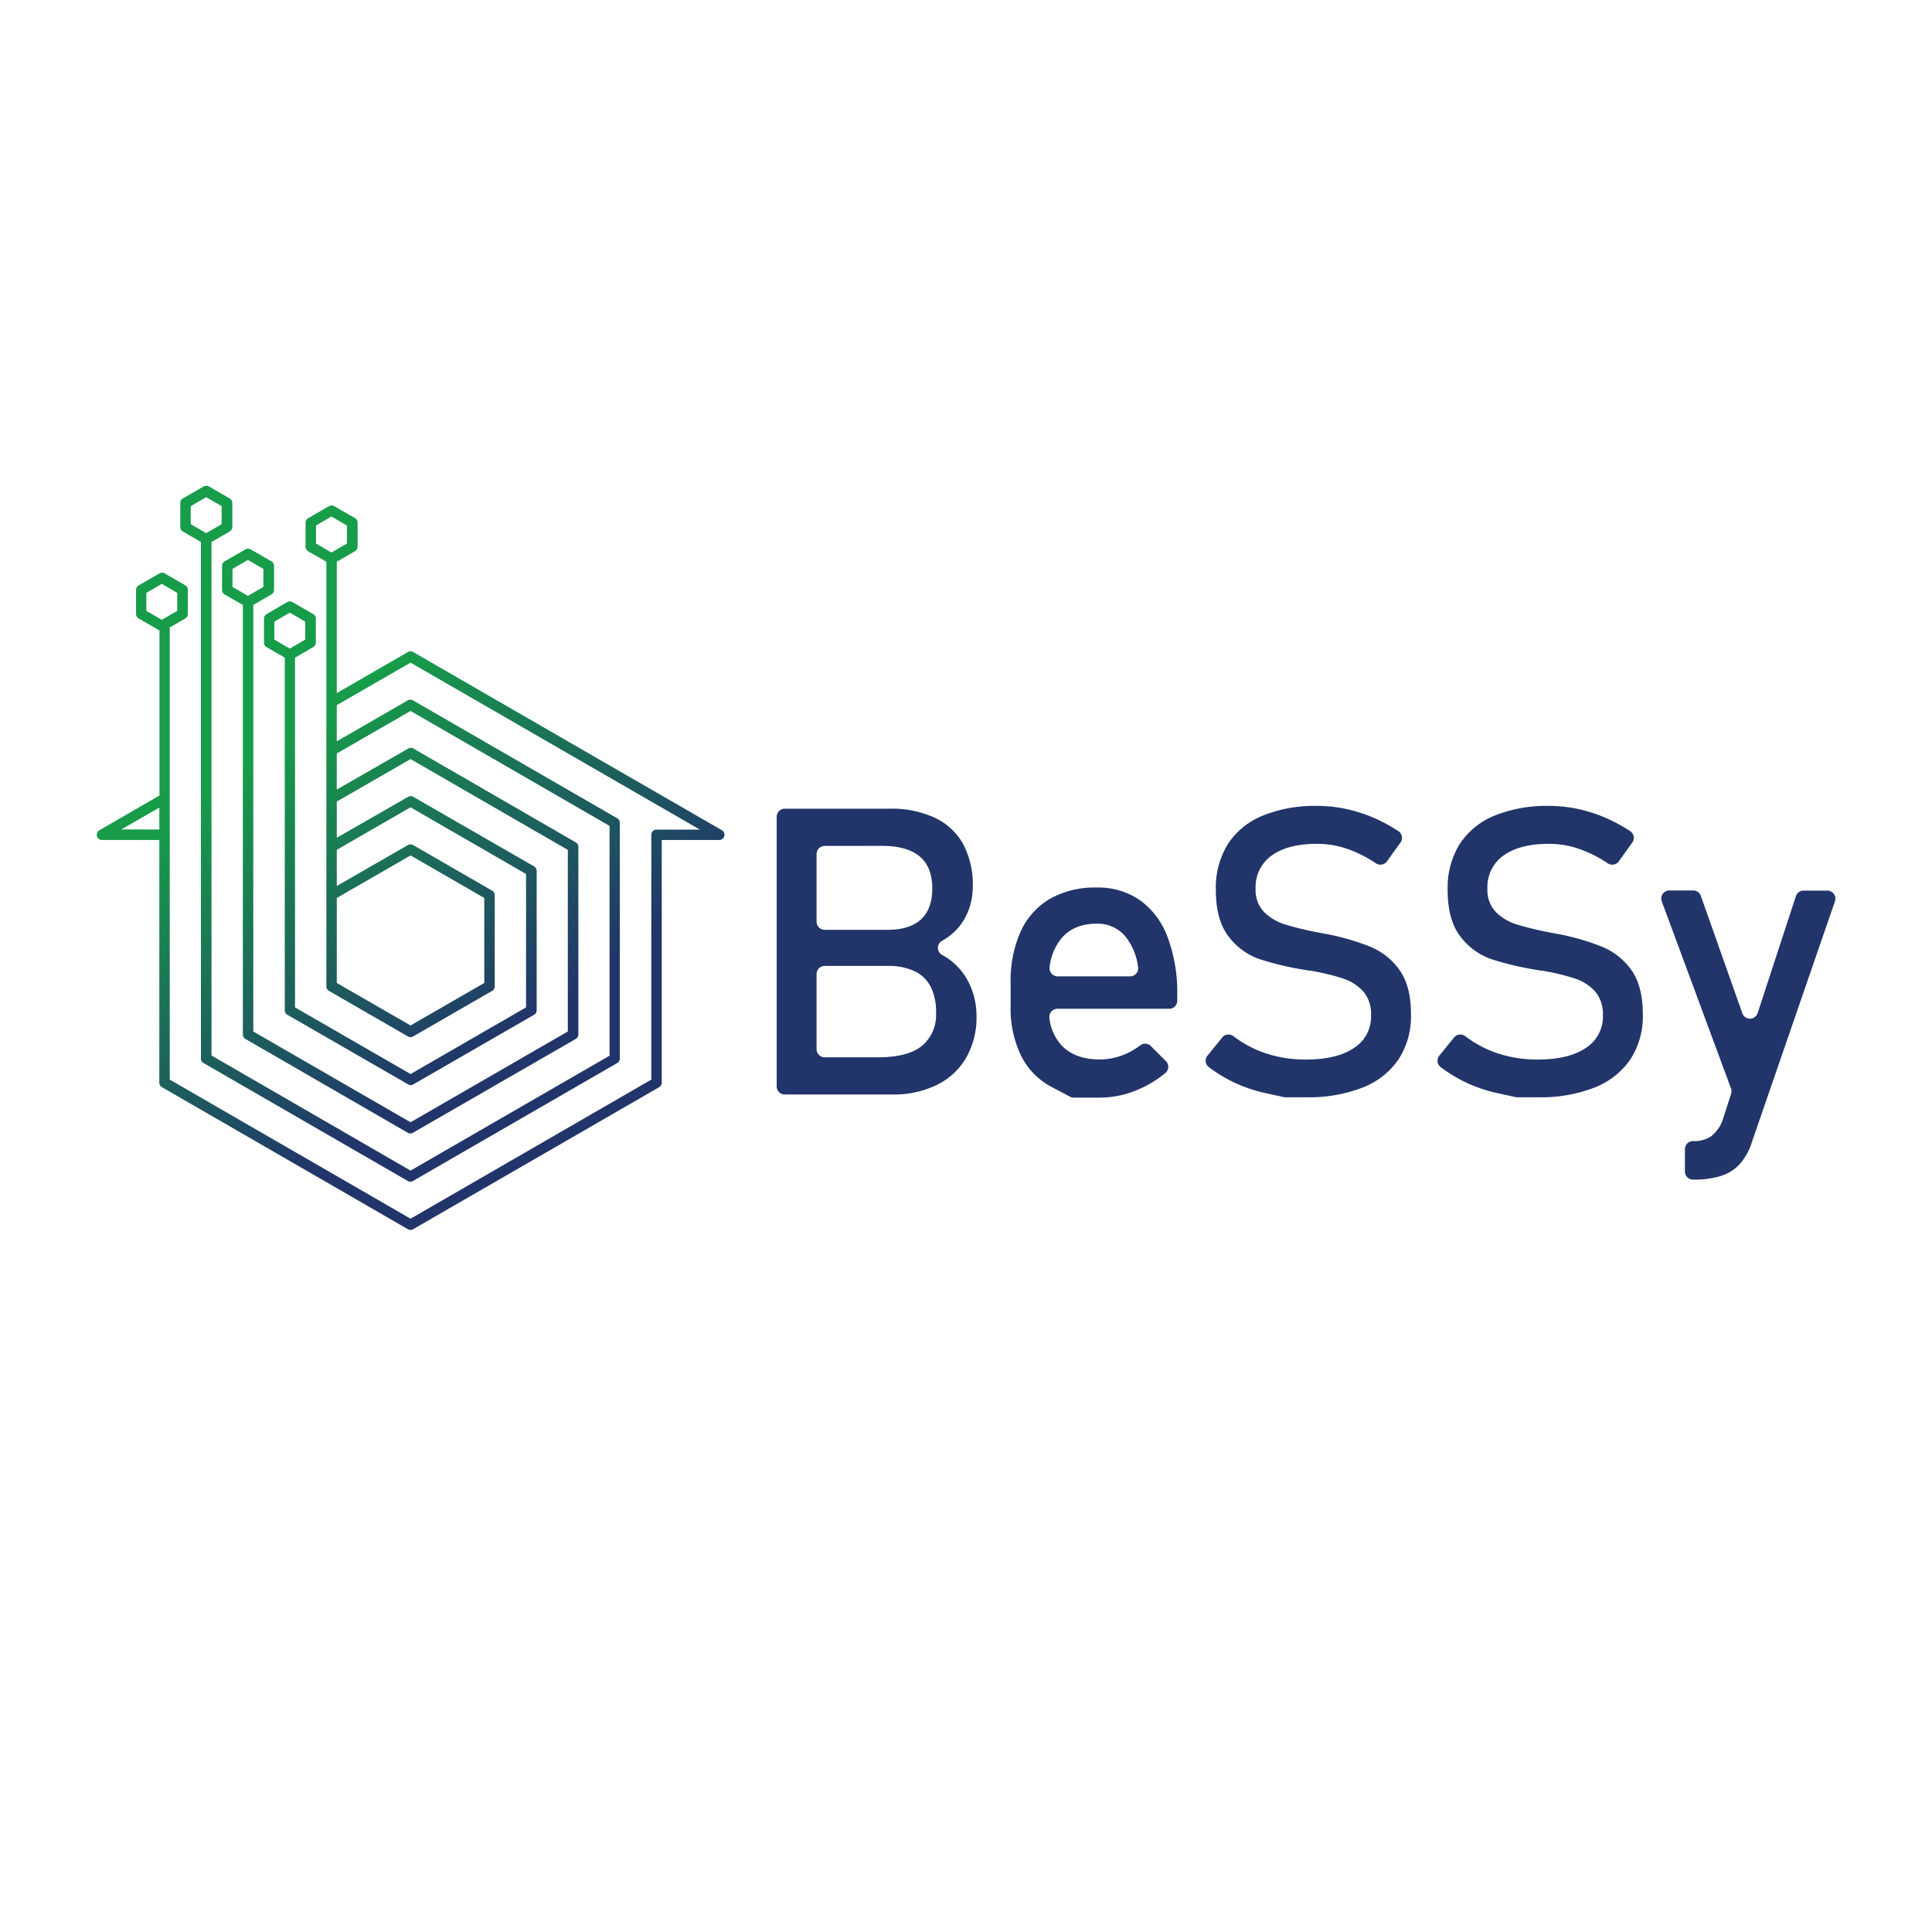 <svg id="Layer_1" data-name="Layer 1" xmlns="http://www.w3.org/2000/svg" xmlns:xlink="http://www.w3.org/1999/xlink" viewBox="0 0 500 500"><defs><style>.cls-1{fill:#21356a;}.cls-2{fill:url(#linear-gradient);}</style><linearGradient id="linear-gradient" x1="129.25" y1="269.44" x2="74.31" y2="190.73" gradientUnits="userSpaceOnUse"><stop offset="0" stop-color="#21356a"/><stop offset="1" stop-color="#179c49"/></linearGradient></defs><title>Bessy</title><path class="cls-1" d="M246,248.54a14.5,14.5,0,0,0-2.16-1.4,2.08,2.08,0,0,1,0-3.68,14.46,14.46,0,0,0,1.94-1.28,14.72,14.72,0,0,0,4.5-5.7,17.34,17.34,0,0,0,1.48-7.15,22.45,22.45,0,0,0-2.39-10.68,16.22,16.22,0,0,0-7.22-6.91,26.48,26.48,0,0,0-12-2.45H203.09a2.09,2.09,0,0,0-2.08,2.09v69.78a2.08,2.08,0,0,0,2.08,2.09H231a25.19,25.19,0,0,0,11.49-2.49,17.77,17.77,0,0,0,7.58-7.07,20.83,20.83,0,0,0,2.65-10.58V263a19.29,19.29,0,0,0-1.73-8.13A16.58,16.58,0,0,0,246,248.54Zm-17.75-29.63q6.51,0,9.77,2.74c2.17,1.83,3.25,4.6,3.25,8.29q0,5.3-2.92,8t-8.68,2.7H213.42a2.1,2.1,0,0,1-2.09-2.09V221a2.09,2.09,0,0,1,2.09-2.08Zm14,43.28a10.38,10.38,0,0,1-3.61,8.44q-3.61,3-11.5,3H213.42a2.1,2.1,0,0,1-2.09-2.09V252.07a2.1,2.1,0,0,1,2.09-2.09h16.27a15.67,15.67,0,0,1,7.18,1.45,9,9,0,0,1,4.09,4.15,14.71,14.71,0,0,1,1.3,6.46Z"/><path class="cls-1" d="M295.06,233a19,19,0,0,0-11.29-3.31,23.55,23.55,0,0,0-12,2.9,18.78,18.78,0,0,0-7.6,8.44,31.09,31.09,0,0,0-2.62,13.38v6a27.93,27.93,0,0,0,2.72,12.84,18.36,18.36,0,0,0,7.91,8.07l4.73,2.5a2.09,2.09,0,0,0,1,.24h6.8A25,25,0,0,0,294.5,282a28.58,28.58,0,0,0,7.07-4.28,2.1,2.1,0,0,0,.17-3.1l-3.9-3.9a2.07,2.07,0,0,0-2.72-.2,18.23,18.23,0,0,1-4.18,2.4,16.36,16.36,0,0,1-6.26,1.27q-6.36,0-9.81-3.51a12.29,12.29,0,0,1-3.28-7.27,2.09,2.09,0,0,1,2.08-2.34h28.92a2.08,2.08,0,0,0,2.08-2.08v-1.38a40.76,40.76,0,0,0-2.47-15A20.48,20.48,0,0,0,295.06,233Zm-21.34,19.68a2.09,2.09,0,0,1-2.08-2.35,14.32,14.32,0,0,1,3-7.42q3.23-3.85,9.13-3.86a9.35,9.35,0,0,1,7.7,3.58,16,16,0,0,1,3.07,7.65,2.09,2.09,0,0,1-2.07,2.4Z"/><path class="cls-1" d="M354.6,245a62,62,0,0,0-11.22-3.26l-.56-.1-.56-.1-.38-.08a3.1,3.1,0,0,1-.38-.07,84.14,84.14,0,0,1-9-2.16,13.23,13.23,0,0,1-5.39-3.23,8.18,8.18,0,0,1-2.16-6v-.05a10,10,0,0,1,4.2-8.57q4.18-3,11.77-3a24,24,0,0,1,8.42,1.55,32.67,32.67,0,0,1,6.75,3.49,2.09,2.09,0,0,0,2.86-.51l3.47-4.83a2.09,2.09,0,0,0-.55-3,43.09,43.09,0,0,0-5.56-3.08,38.91,38.91,0,0,0-7.58-2.56,35.21,35.21,0,0,0-7.81-.87,35.82,35.82,0,0,0-14.19,2.54,19.42,19.42,0,0,0-9,7.4,21.49,21.49,0,0,0-3.07,11.73v.05q0,7.83,3.3,12.08a17.08,17.08,0,0,0,8,5.85A78.14,78.14,0,0,0,338,251.05l.76.16a1.27,1.27,0,0,0,.34,0,1,1,0,0,1,.33.05,57.67,57.67,0,0,1,8.21,2,12,12,0,0,1,5.19,3.35,8.91,8.91,0,0,1,2,6.13v.05a9.56,9.56,0,0,1-4.43,8.42q-4.43,3-12.46,3a32.37,32.37,0,0,1-11-1.83,29,29,0,0,1-7.72-4.21,2.1,2.1,0,0,0-2.9.32l-3.81,4.69a2.08,2.08,0,0,0,.35,3,37,37,0,0,0,6.07,3.74,37.77,37.77,0,0,0,8.93,3.05l4.57,1a2,2,0,0,0,.43,0H338a38.25,38.25,0,0,0,14.67-2.52,19.93,19.93,0,0,0,9.29-7.32,20.41,20.41,0,0,0,3.2-11.57v-.1q0-7.28-3-11.47A17.48,17.48,0,0,0,354.6,245Z"/><path class="cls-1" d="M414.57,245a62,62,0,0,0-11.22-3.26l-.56-.1-.56-.1-.38-.08a3.1,3.1,0,0,1-.38-.07,84.14,84.14,0,0,1-9-2.16A13.23,13.23,0,0,1,387.1,236a8.18,8.18,0,0,1-2.16-6v-.05a10,10,0,0,1,4.2-8.57q4.2-3,11.77-3a24,24,0,0,1,8.42,1.55,32.74,32.74,0,0,1,6.76,3.49,2.09,2.09,0,0,0,2.86-.51l3.46-4.83a2.09,2.09,0,0,0-.55-3A43.09,43.09,0,0,0,416.3,212a38.69,38.69,0,0,0-7.58-2.56,35.21,35.21,0,0,0-7.81-.87,35.85,35.85,0,0,0-14.19,2.54,19.47,19.47,0,0,0-9,7.4,21.49,21.49,0,0,0-3.07,11.73v.05q0,7.83,3.3,12.08a17.08,17.08,0,0,0,8,5.85A78.42,78.42,0,0,0,398,251.05l.77.16a1.14,1.14,0,0,0,.33,0,.88.88,0,0,1,.33.05,57.67,57.67,0,0,1,8.21,2,12,12,0,0,1,5.19,3.35,8.91,8.91,0,0,1,2,6.13v.05a9.56,9.56,0,0,1-4.43,8.42q-4.43,3-12.46,3a32.46,32.46,0,0,1-11-1.83,29,29,0,0,1-7.72-4.21,2.1,2.1,0,0,0-2.9.32l-3.81,4.69a2.08,2.08,0,0,0,.35,3,37,37,0,0,0,6.07,3.74,37.77,37.77,0,0,0,8.93,3.05l4.57,1a2.09,2.09,0,0,0,.43,0H398a38.34,38.34,0,0,0,14.68-2.52,20,20,0,0,0,9.28-7.32,20.33,20.33,0,0,0,3.2-11.57v-.1q0-7.28-3-11.47A17.48,17.48,0,0,0,414.57,245Z"/><path class="cls-1" d="M464.79,231.89l-9.92,30.31a2.09,2.09,0,0,1-3.95.05l-10.75-30.41a2.1,2.1,0,0,0-2-1.39h-6.11a2.09,2.09,0,0,0-2,2.81L448,281.73a2.08,2.08,0,0,1,0,1.37L445.77,290a2.6,2.6,0,0,1-.1.25,9.17,9.17,0,0,1-2.92,3.89,8,8,0,0,1-4.6,1.17h0a2.1,2.1,0,0,0-2.09,2.09v5.8a2.09,2.09,0,0,0,2.09,2.08h0a23.94,23.94,0,0,0,7.12-.91,11.17,11.17,0,0,0,4.88-3,15.59,15.59,0,0,0,3.21-5.72l21.52-62.39a2.08,2.08,0,0,0-2-2.77h-6.14A2.08,2.08,0,0,0,464.79,231.89Z"/><path class="cls-2" d="M186.82,214.86l-16.23-9.37-.14-.07-63.53-36.68a1.36,1.36,0,0,0-1.35,0L87.16,179.37v-34l4.71-2.72a1.35,1.35,0,0,0,.68-1.17v-6.22a1.35,1.35,0,0,0-.68-1.17L86.49,131a1.36,1.36,0,0,0-1.35,0l-5.39,3.11a1.36,1.36,0,0,0-.67,1.17v6.22a1.36,1.36,0,0,0,.67,1.17l4.71,2.71v92.44h0v17.45a1.35,1.35,0,0,0,.68,1.17l20.43,11.79a1.36,1.36,0,0,0,1.35,0l20.44-11.79a1.34,1.34,0,0,0,.67-1.17v-23.6a1.34,1.34,0,0,0-.67-1.17l-20.44-11.8a1.36,1.36,0,0,0-1.35,0L87.16,229.29v-9.36l19.09-11,29.89,17.26v34.52l-29.89,17.25-29.9-17.25V170.2l4.71-2.72a1.34,1.34,0,0,0,.68-1.17V160.1a1.34,1.34,0,0,0-.68-1.17l-5.38-3.11a1.36,1.36,0,0,0-1.35,0L69,158.93a1.34,1.34,0,0,0-.68,1.17v6.21a1.34,1.34,0,0,0,.68,1.17l4.7,2.72v91.26a1.34,1.34,0,0,0,.68,1.17l31.24,18a1.29,1.29,0,0,0,1.35,0l31.24-18a1.34,1.34,0,0,0,.68-1.17V225.39a1.35,1.35,0,0,0-.68-1.17l-31.24-18a1.36,1.36,0,0,0-1.35,0L87.16,216.81v-9.36l19.09-11,40.7,23.5v47l-40.7,23.49-40.7-23.49V156.56l4.71-2.72a1.36,1.36,0,0,0,.67-1.17v-6.22a1.36,1.36,0,0,0-.67-1.17l-5.39-3.1a1.31,1.31,0,0,0-1.35,0l-5.38,3.1a1.35,1.35,0,0,0-.68,1.17v6.22a1.35,1.35,0,0,0,.68,1.17l4.71,2.72V267.71a1.36,1.36,0,0,0,.67,1.17l42,24.27a1.29,1.29,0,0,0,1.35,0L149,268.88a1.36,1.36,0,0,0,.68-1.17V219.15A1.35,1.35,0,0,0,149,218l-42-24.28a1.36,1.36,0,0,0-1.35,0L87.16,204.33V195l19.09-11,51.5,29.74v59.47l-51.5,29.74L54.74,273.16V140.27l4.71-2.72a1.33,1.33,0,0,0,.67-1.17v-6.21a1.33,1.33,0,0,0-.67-1.17l-5.39-3.11a1.36,1.36,0,0,0-1.35,0L47.33,129a1.33,1.33,0,0,0-.67,1.17v6.21a1.33,1.33,0,0,0,.67,1.17L52,140.27V273.94a1.35,1.35,0,0,0,.67,1.17l52.86,30.52a1.36,1.36,0,0,0,1.35,0l52.86-30.52a1.33,1.33,0,0,0,.67-1.17v-61a1.34,1.34,0,0,0-.67-1.17l-52.86-30.52a1.36,1.36,0,0,0-1.35,0L87.16,191.85v-9.36l19.09-11,63,36.36.13.07,11.75,6.78H169.91a1.35,1.35,0,0,0-1.35,1.35V279.4l-62.31,36-62.32-36V231.16h0V162.38l4-2.32a1.35,1.35,0,0,0,.68-1.17v-6.22A1.35,1.35,0,0,0,48,151.5l-5.38-3.11a1.36,1.36,0,0,0-1.35,0l-5.39,3.11a1.36,1.36,0,0,0-.67,1.17v6.22a1.36,1.36,0,0,0,.67,1.17l5.39,3.1h0v42.71h0l-15.55,9a1.35,1.35,0,0,0,.67,2.52H41.23v20.4h0v42.4a1.34,1.34,0,0,0,.68,1.17l63.66,36.76a1.36,1.36,0,0,0,1.35,0l63.67-36.76a1.35,1.35,0,0,0,.67-1.17v-62.8h14.88a1.35,1.35,0,0,0,.68-2.52ZM71,160.88l4-2.33,4,2.33v4.65l-4,2.33-4-2.33ZM60.16,147.23l4-2.32,4,2.32v4.66l-4,2.33-4-2.33ZM49.36,131l4-2.33,4,2.33v4.65l-4,2.33-4-2.33ZM81.78,136l4-2.33,4,2.33v4.66l-4,2.33-4-2.33Zm5.38,96.39,19.09-11,19.08,11v22l-19.08,11-19.09-11Zm-49.29-74.3v-4.66l4-2.33,4,2.33v4.66l-4,2.32Zm-6.48,56.57L41.23,209v5.68Z"/></svg>